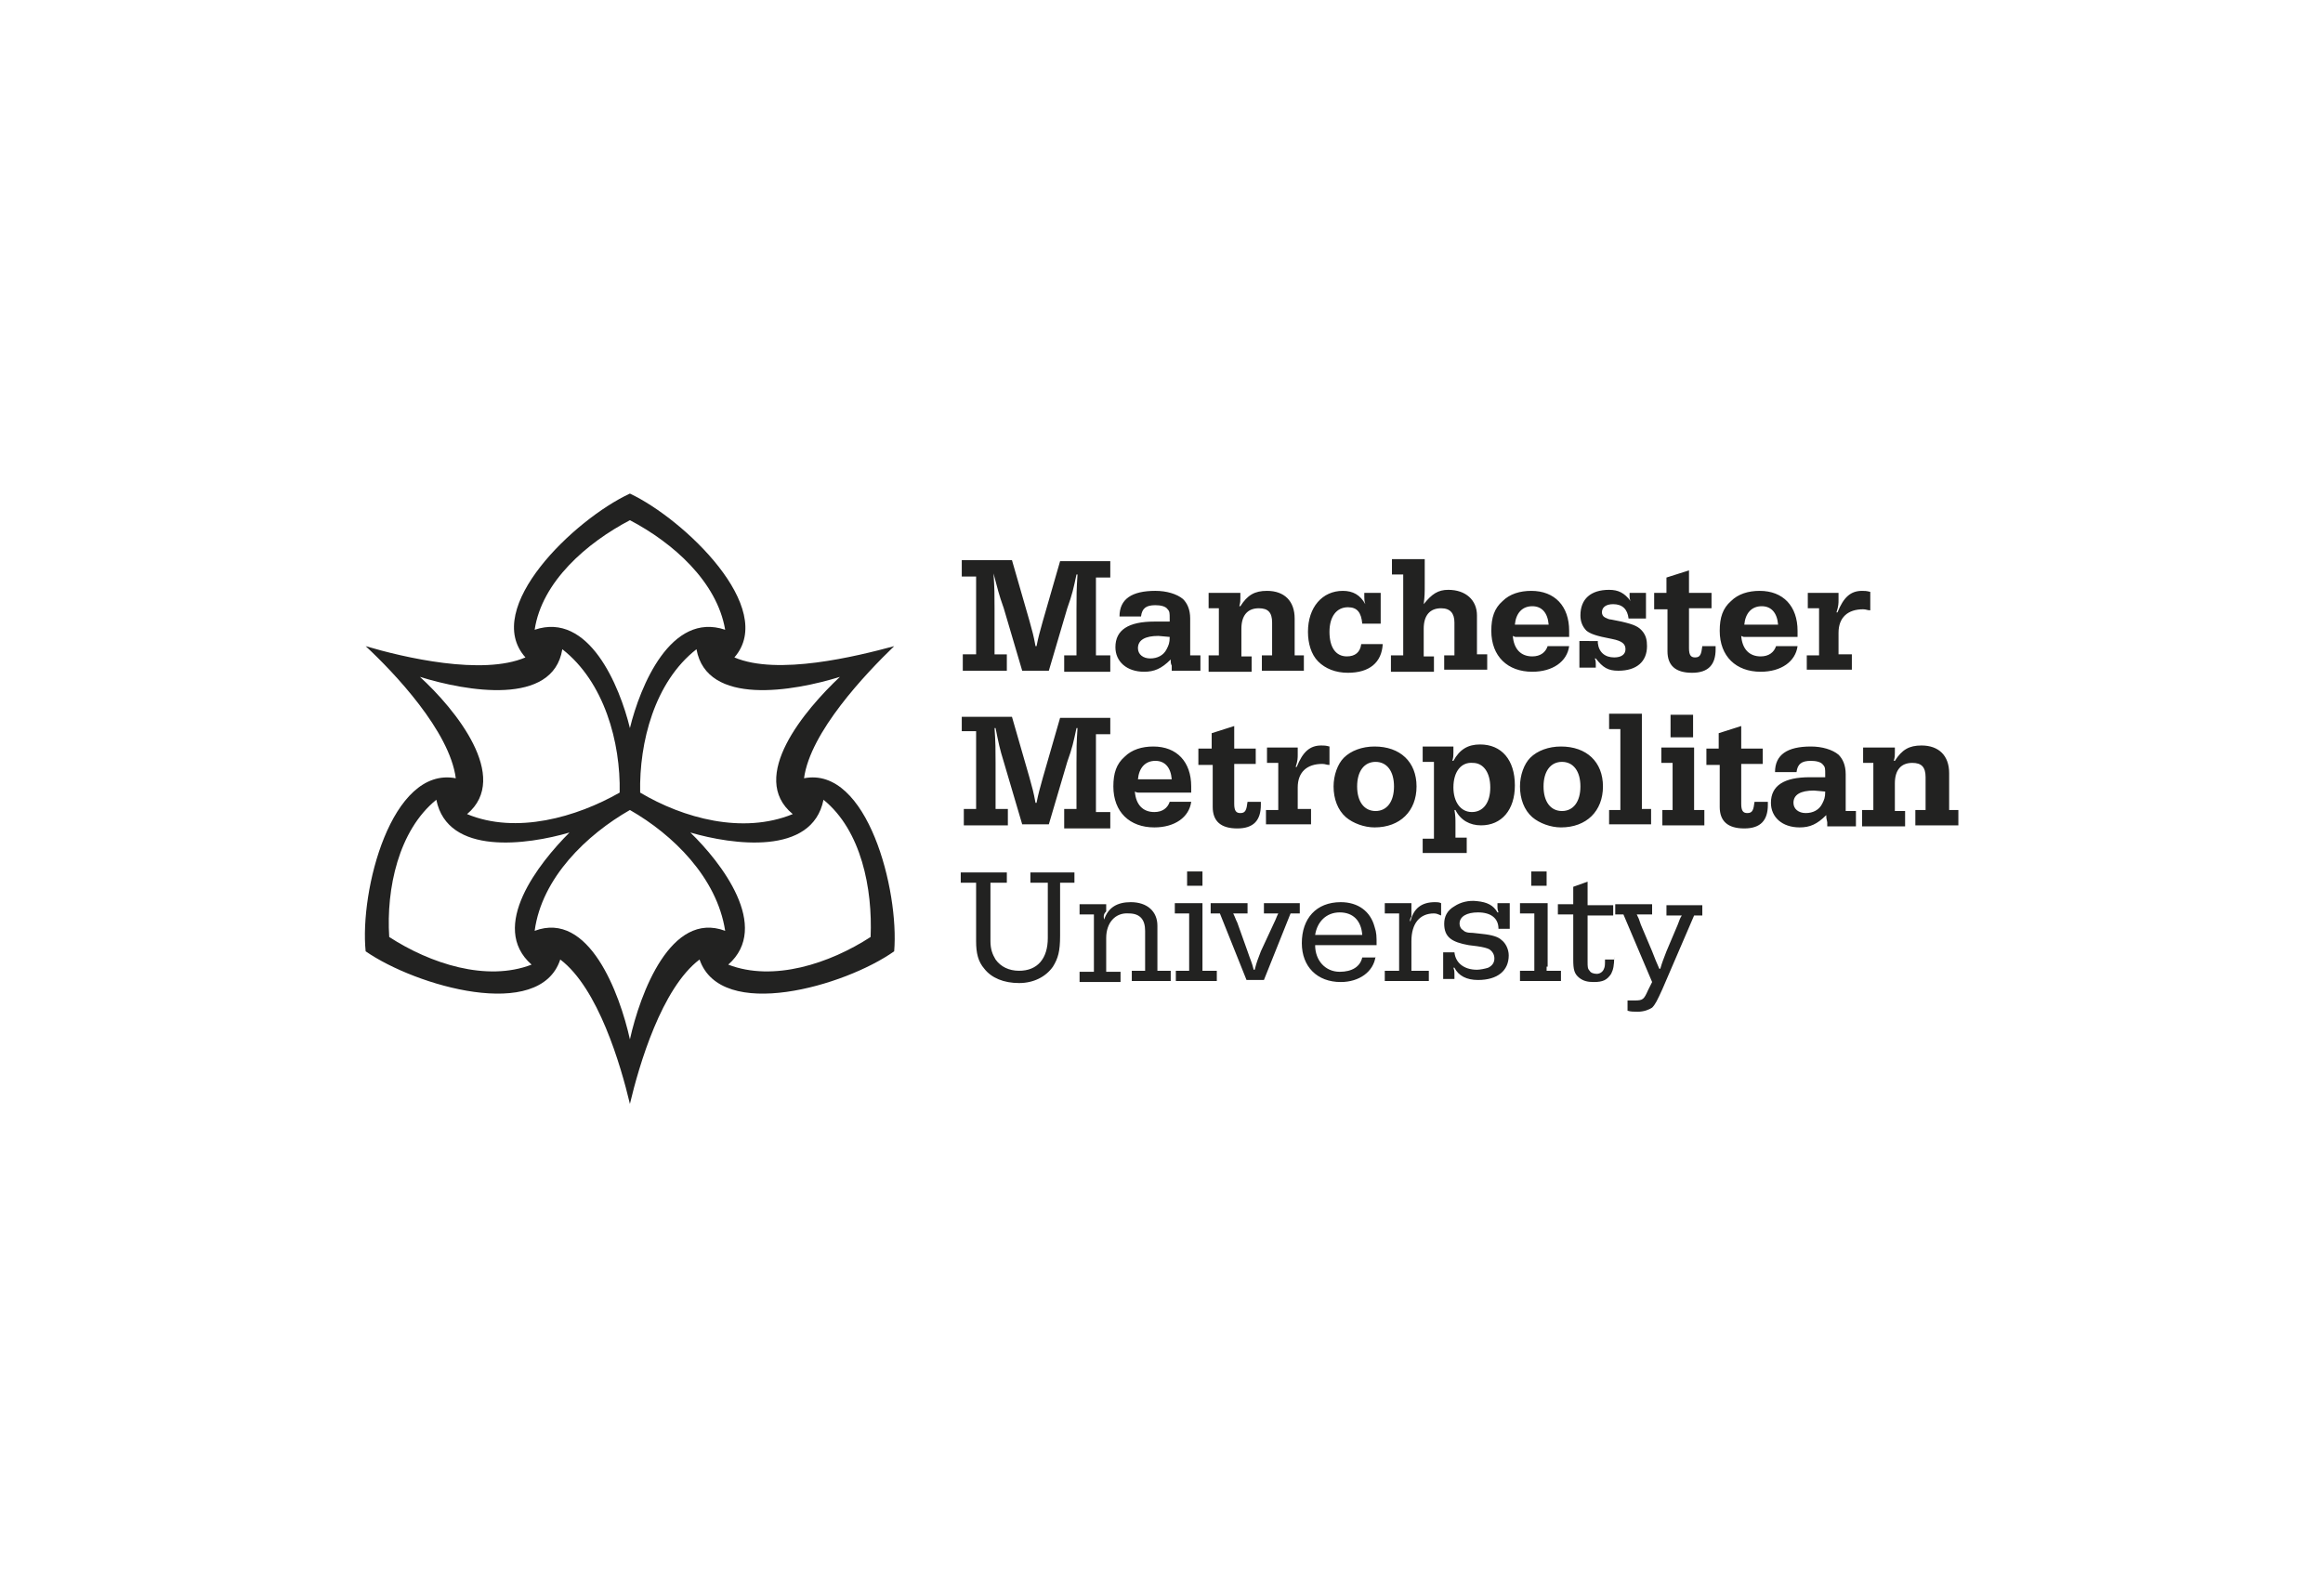 <?xml version="1.0" encoding="utf-8"?>
<!-- Generator: Adobe Illustrator 25.0.0, SVG Export Plug-In . SVG Version: 6.00 Build 0)  -->
<svg version="1.1" id="Layer_1" xmlns="http://www.w3.org/2000/svg" xmlns:xlink="http://www.w3.org/1999/xlink" x="0px" y="0px"
	 viewBox="0 0 226.8 155.9" style="enable-background:new 0 0 226.8 155.9;" xml:space="preserve">
<style type="text/css">
	.st0{fill:#222221;}
</style>
<g>
	<path class="st0" d="M93.9,63.9h1c0.2,0,0.2,0,0.4,0c0-0.2,0-0.2,0-0.4v-6.8c0-0.2,0-0.2,0-0.4c-0.2,0-0.2,0-0.4,0h-1v-1.6h4.9
		l1.7,5.9c0.3,1.1,0.4,1.4,0.6,2.5h0.1c0.2-1,0.3-1.3,0.6-2.4l1.7-5.9h4.9v1.6h-1c-0.2,0-0.2,0-0.4,0c0,0.2,0,0.2,0,0.4v6.8
		c0,0.2,0,0.2,0,0.4c0.2,0,0.2,0,0.4,0h1v1.6h-4.5v-1.6h0.8c0.2,0,0.2,0,0.4,0c0-0.2,0-0.2,0-0.4v-4.1c0-1.4,0-1.9,0.1-3.4l-0.1,0
		c-0.3,1.4-0.4,1.9-0.9,3.3l-1.8,6.1h-2.6l-1.8-6.1C97.5,58,97.4,57.5,97,56L97,56c0.1,1.5,0.1,2,0.1,3.4v4.1c0,0.2,0,0.2,0,0.4
		c0.2,0,0.2,0,0.4,0h0.8v1.6h-4.3V63.9z M114.3,64.4c-0.9,0.9-1.6,1.2-2.6,1.2c-1.7,0-2.8-1-2.8-2.4c0-1.7,1.3-2.5,3.8-2.5
		c0.2,0,0.5,0,0.9,0h0.2l0.2,0l0.2,0c0-0.1,0-0.1,0-0.2v-0.1c0-0.5,0-0.7-0.2-0.9c-0.2-0.3-0.7-0.4-1.2-0.4c-0.9,0-1.3,0.3-1.4,1.1
		h-2.1c0-1.7,1.2-2.5,3.5-2.5c1.1,0,2.1,0.3,2.7,0.8c0.4,0.4,0.7,1,0.7,1.9v3.3c0,0.1,0,0.2,0,0.3c0.1,0,0.1,0,0.2,0l0.8,0v1.5h-2.8
		V65C114.3,64.8,114.3,64.7,114.3,64.4L114.3,64.4z M113.1,62.1c-1.3,0-2,0.4-2,1.2c0,0.6,0.5,1,1.2,1c0.7,0,1.3-0.3,1.6-0.9
		c0.2-0.4,0.3-0.6,0.3-1.2L113.1,62.1z M118,64l0.8,0c0.1,0,0.1,0,0.2,0c0-0.1,0-0.1,0-0.2v-4.2c0-0.1,0-0.1,0-0.2
		c-0.1,0-0.1,0-0.2,0l-0.8,0v-1.5h3.1v0.5c0,0.3,0,0.4-0.1,0.8l0.1,0c0.7-1.1,1.4-1.5,2.6-1.5c1.7,0,2.7,1,2.7,2.7v3.4
		c0,0.1,0,0.1,0,0.2c0.1,0,0.1,0,0.2,0l0.7,0v1.5h-4.1V64l0.8,0c0.1,0,0.1,0,0.2,0c0-0.1,0-0.1,0-0.2v-3c0-1-0.4-1.4-1.3-1.4
		c-1.1,0-1.7,0.7-1.7,2v2.5c0,0.1,0,0.1,0,0.2c0.1,0,0.1,0,0.2,0l0.8,0v1.5H118V64z M135,62.9c-0.1,1.8-1.3,2.8-3.4,2.8
		c-1.2,0-2.2-0.4-2.9-1.1c-0.7-0.7-1-1.8-1-2.9c0-2.4,1.4-4,3.4-4c1,0,1.7,0.4,2.2,1.3l0,0c-0.1-0.3-0.1-0.5-0.1-0.7v-0.4h1.6v3
		h-1.8c-0.1-1.1-0.5-1.6-1.4-1.6c-1.1,0-1.8,0.9-1.8,2.4c0,1.5,0.6,2.4,1.7,2.4c0.8,0,1.3-0.4,1.4-1.2H135z M135.9,64l0.8,0
		c0.1,0,0.1,0,0.3,0c0-0.1,0-0.1,0-0.2v-7.3c0-0.2,0-0.2,0-0.4c-0.2,0-0.2,0-0.4,0h-0.7v-1.5h3.2v2.4c0,0.9,0,1.2-0.1,2l0,0
		c0.8-1,1.4-1.4,2.4-1.4c1.7,0,2.8,1,2.8,2.5v3.6c0,0.1,0,0.1,0,0.2c0.1,0,0.1,0,0.3,0l0.7,0v1.5H141V64l0.8,0c0.1,0,0.1,0,0.2,0
		c0-0.1,0-0.1,0-0.2v-3c0-0.9-0.4-1.4-1.3-1.4c-1.1,0-1.7,0.7-1.7,2v2.5c0,0.1,0,0.1,0,0.2c0.1,0,0.1,0,0.2,0l0.8,0v1.5h-4.2V64z
		 M153.2,63.1c-0.2,1.5-1.6,2.5-3.6,2.5c-2.4,0-4-1.5-4-4c0-1.3,0.3-2.2,1.1-2.9c0.7-0.7,1.7-1,2.8-1c2.3,0,3.7,1.5,3.7,3.9v0.6
		h-5.1c-0.2,0-0.2,0-0.4-0.1c0.1,1.3,0.8,2,1.9,2c0.8,0,1.3-0.4,1.5-1H153.2z M150.7,61c0.2,0,0.3,0,0.5,0c-0.1-1.2-0.7-1.8-1.6-1.8
		c-1,0-1.6,0.7-1.7,1.8c0.2,0,0.2,0,0.5,0H150.7z M156,62.8c0.1,0.9,0.7,1.4,1.6,1.4c0.7,0,1.1-0.3,1.1-0.8c0-0.5-0.3-0.8-1.3-1
		c-1.6-0.3-2.1-0.5-2.5-0.8c-0.4-0.4-0.6-0.9-0.6-1.5c0-1.6,1-2.5,2.8-2.5c0.9,0,1.5,0.3,2.1,1.1l0,0c-0.1-0.2-0.1-0.3-0.1-0.5v-0.3
		h1.6v2.5h-1.7c-0.1-0.9-0.6-1.4-1.5-1.4c-0.7,0-1.1,0.3-1.1,0.8c0,0.2,0.1,0.4,0.3,0.5c0.2,0.1,0.4,0.2,0.6,0.2l1,0.2
		c1.3,0.3,1.7,0.5,2.1,1c0.3,0.4,0.4,0.8,0.4,1.4c0,1.5-1,2.4-2.8,2.4c-1,0-1.5-0.3-2.2-1.2l-0.1,0c0.1,0.2,0.1,0.4,0.1,0.5v0.4
		h-1.6v-2.6H156z M161.4,57.9h0.9c0.2,0,0.2,0,0.4,0c0-0.2,0-0.2,0-0.4v-1.1l2.2-0.7v1.8c0,0.2,0,0.2,0,0.4c0.2,0,0.2,0,0.4,0h1.8
		v1.5h-1.8c-0.2,0-0.2,0-0.4,0c0,0.2,0,0.2,0,0.4v3.5c0,0.7,0.2,0.9,0.6,0.9c0.5,0,0.6-0.3,0.7-1.1h1.3v0.3c0,1.5-0.7,2.3-2.3,2.3
		c-1.6,0-2.4-0.7-2.4-2.1v-3.7c0-0.2,0-0.2,0-0.4c-0.2,0-0.2,0-0.4,0h-0.9V57.9z M175.5,63.1c-0.2,1.5-1.6,2.5-3.6,2.5
		c-2.4,0-4-1.5-4-4c0-1.3,0.3-2.2,1.1-2.9c0.7-0.7,1.7-1,2.8-1c2.3,0,3.7,1.5,3.7,3.9v0.6h-5.1c-0.2,0-0.2,0-0.4-0.1
		c0.1,1.3,0.8,2,1.9,2c0.8,0,1.3-0.4,1.5-1H175.5z M173.1,61c0.2,0,0.3,0,0.5,0c-0.1-1.2-0.7-1.8-1.6-1.8c-1,0-1.6,0.7-1.7,1.8
		c0.2,0,0.2,0,0.5,0H173.1z M176.5,64l0.8,0c0.1,0,0.1,0,0.3,0c0-0.1,0-0.1,0-0.2v-4.2c0-0.1,0-0.1,0-0.2c-0.1,0-0.1,0-0.3,0l-0.8,0
		v-1.5h3v0.7c0,0.3,0,0.6-0.2,1.2l0.1,0c0.6-1.5,1.3-2.1,2.4-2.1c0.3,0,0.4,0,0.8,0.1v1.8c-0.3,0-0.4-0.1-0.7-0.1
		c-1.5,0-2.4,0.8-2.4,2.3v1.7c0,0.2,0,0.2,0,0.4c0.2,0,0.2,0,0.4,0l0.9,0v1.5h-4.4V64z M93.9,79h1c0.2,0,0.2,0,0.4,0
		c0-0.2,0-0.2,0-0.4v-6.8c0-0.2,0-0.2,0-0.4c-0.2,0-0.2,0-0.4,0h-1V70h4.9l1.7,5.9c0.3,1.1,0.4,1.4,0.6,2.5h0.1
		c0.2-1,0.3-1.3,0.6-2.4l1.7-5.9h4.9v1.6h-1c-0.2,0-0.2,0-0.4,0c0,0.2,0,0.2,0,0.4v6.8c0,0.2,0,0.2,0,0.4c0.2,0,0.2,0,0.4,0h1v1.6
		h-4.5V79h0.8c0.2,0,0.2,0,0.4,0c0-0.2,0-0.2,0-0.4v-4.1c0-1.4,0-1.9,0.1-3.4l-0.1,0c-0.3,1.4-0.4,1.9-0.9,3.3l-1.8,6.1h-2.6
		l-1.8-6.1c-0.4-1.3-0.5-1.8-0.8-3.3l-0.1,0c0.1,1.5,0.1,2,0.1,3.4v4.1c0,0.2,0,0.2,0,0.4c0.2,0,0.2,0,0.4,0h0.8v1.6h-4.3V79z
		 M116.3,78.3c-0.2,1.5-1.6,2.5-3.6,2.5c-2.4,0-4-1.5-4-4c0-1.3,0.3-2.2,1.1-2.9c0.7-0.7,1.7-1,2.8-1c2.3,0,3.7,1.5,3.7,3.9v0.6
		h-5.1c-0.2,0-0.2,0-0.4-0.1c0.1,1.3,0.8,2,1.9,2c0.8,0,1.3-0.4,1.5-1H116.3z M113.9,76.1c0.2,0,0.3,0,0.5,0
		c-0.1-1.2-0.7-1.8-1.6-1.8c-1,0-1.6,0.7-1.7,1.8c0.2,0,0.2,0,0.5,0H113.9z M117,73.1h0.9c0.2,0,0.2,0,0.4,0c0-0.2,0-0.2,0-0.4v-1.1
		l2.2-0.7v1.8c0,0.2,0,0.2,0,0.4c0.2,0,0.2,0,0.4,0h1.7v1.5h-1.7c-0.2,0-0.2,0-0.4,0c0,0.2,0,0.2,0,0.4v3.5c0,0.7,0.2,0.9,0.6,0.9
		c0.5,0,0.6-0.3,0.7-1.1h1.3v0.3c0,1.5-0.7,2.3-2.3,2.3c-1.6,0-2.4-0.7-2.4-2.1v-3.7c0-0.2,0-0.2,0-0.4c-0.2,0-0.2,0-0.4,0H117V73.1
		z M123.7,79.1l0.8,0c0.1,0,0.1,0,0.3,0c0-0.1,0-0.1,0-0.2v-4.2c0-0.1,0-0.1,0-0.2c-0.1,0-0.1,0-0.3,0l-0.8,0v-1.5h3v0.7
		c0,0.3,0,0.6-0.2,1.2l0.1,0c0.6-1.5,1.3-2.1,2.4-2.1c0.3,0,0.4,0,0.8,0.1v1.8c-0.3,0-0.4-0.1-0.7-0.1c-1.5,0-2.4,0.8-2.4,2.3v1.7
		c0,0.2,0,0.2,0,0.4c0.2,0,0.2,0,0.4,0l0.9,0v1.5h-4.4V79.1z M138.3,76.8c0,2.4-1.6,4-4.1,4c-1,0-2.1-0.4-2.8-1
		c-0.8-0.7-1.2-1.8-1.2-3c0-1.1,0.4-2.2,1-2.8c0.7-0.7,1.8-1.1,3-1.1C136.7,72.9,138.3,74.4,138.3,76.8z M132.5,76.8
		c0,1.5,0.7,2.4,1.8,2.4c1.1,0,1.8-0.9,1.8-2.4c0-1.5-0.7-2.4-1.8-2.4C133.2,74.4,132.5,75.3,132.5,76.8z M138.9,81.9h0.7
		c0.2,0,0.2,0,0.4,0c0-0.2,0-0.2,0-0.4v-6.9c0-0.1,0-0.1,0-0.2c-0.1,0-0.1,0-0.3,0l-0.8,0v-1.5h3v0.6c0,0.3,0,0.4-0.1,0.8l0.1,0
		c0.6-1.1,1.4-1.6,2.6-1.6c2.1,0,3.4,1.5,3.4,4c0,2.4-1.3,3.9-3.3,3.9c-1.1,0-2-0.5-2.5-1.5l-0.1,0c0.1,0.6,0.1,0.8,0.1,1.4v0.9
		c0,0.2,0,0.2,0,0.4c0.2,0,0.2,0,0.3,0h0.8v1.5h-4.3V81.9z M141.9,76.9c0,1.4,0.7,2.4,1.8,2.4c1.1,0,1.8-0.9,1.8-2.4
		c0-1.5-0.7-2.4-1.7-2.4C142.7,74.4,141.9,75.3,141.9,76.9z M156.5,76.8c0,2.4-1.6,4-4.1,4c-1,0-2.1-0.4-2.8-1
		c-0.8-0.7-1.2-1.8-1.2-3c0-1.1,0.4-2.2,1-2.8c0.7-0.7,1.8-1.1,3-1.1C154.9,72.9,156.5,74.4,156.5,76.8z M150.7,76.8
		c0,1.5,0.7,2.4,1.8,2.4c1.1,0,1.8-0.9,1.8-2.4c0-1.5-0.7-2.4-1.8-2.4C151.4,74.4,150.7,75.3,150.7,76.8z M157.1,79.1l0.8,0
		c0.1,0,0.1,0,0.3,0c0-0.1,0-0.1,0-0.2v-7.3c0-0.2,0-0.2,0-0.4c-0.2,0-0.2,0-0.4,0h-0.7v-1.5h3.2v9.1c0,0.1,0,0.1,0,0.2
		c0.1,0,0.1,0,0.2,0l0.7,0v1.5h-4.1V79.1z M162.2,79.1l0.8,0c0.1,0,0.1,0,0.3,0c0-0.1,0-0.1,0-0.2v-4.2c0-0.1,0-0.1,0-0.2
		c-0.1,0-0.1,0-0.3,0l-0.8,0v-1.5h3.2v5.9c0,0.1,0,0.1,0,0.2c0.1,0,0.1,0,0.3,0l0.7,0v1.5h-4.1V79.1z M163.1,69.8h2.2V72h-2.2V69.8z
		 M166.5,73.1h0.9c0.2,0,0.2,0,0.4,0c0-0.2,0-0.2,0-0.4v-1.1l2.2-0.7v1.8c0,0.2,0,0.2,0,0.4c0.2,0,0.2,0,0.4,0h1.7v1.5h-1.7
		c-0.2,0-0.2,0-0.4,0c0,0.2,0,0.2,0,0.4v3.5c0,0.7,0.2,0.9,0.6,0.9c0.5,0,0.6-0.3,0.7-1.1h1.3v0.3c0,1.5-0.7,2.3-2.3,2.3
		c-1.6,0-2.4-0.7-2.4-2.1v-3.7c0-0.2,0-0.2,0-0.4c-0.2,0-0.2,0-0.4,0h-0.9V73.1z M178.3,79.6c-0.9,0.9-1.6,1.2-2.6,1.2
		c-1.7,0-2.8-1-2.8-2.4c0-1.7,1.3-2.5,3.8-2.5c0.2,0,0.5,0,0.9,0h0.2l0.2,0l0.2,0c0-0.1,0-0.1,0-0.2v-0.1c0-0.5,0-0.7-0.2-0.9
		c-0.2-0.3-0.7-0.4-1.2-0.4c-0.9,0-1.3,0.3-1.4,1.1h-2.1c0-1.7,1.2-2.5,3.5-2.5c1.1,0,2.1,0.3,2.7,0.8c0.4,0.4,0.7,1,0.7,1.9v3.3
		c0,0.1,0,0.2,0,0.3c0.1,0,0.1,0,0.2,0l0.8,0v1.5h-2.8v-0.4C178.3,79.9,178.3,79.8,178.3,79.6L178.3,79.6z M177.1,77.2
		c-1.3,0-2,0.4-2,1.2c0,0.6,0.5,1,1.2,1c0.7,0,1.3-0.3,1.6-0.9c0.2-0.4,0.3-0.6,0.3-1.2L177.1,77.2z M181.9,79.1l0.8,0
		c0.1,0,0.1,0,0.2,0c0-0.1,0-0.1,0-0.2v-4.2c0-0.1,0-0.1,0-0.2c-0.1,0-0.1,0-0.2,0l-0.8,0v-1.5h3.1v0.5c0,0.3,0,0.4-0.1,0.8l0.1,0
		c0.7-1.1,1.4-1.5,2.6-1.5c1.7,0,2.7,1,2.7,2.7v3.4c0,0.1,0,0.1,0,0.2c0.1,0,0.1,0,0.2,0l0.7,0v1.5H187v-1.5l0.8,0
		c0.1,0,0.1,0,0.2,0c0-0.1,0-0.1,0-0.2v-3c0-1-0.4-1.4-1.3-1.4c-1.1,0-1.7,0.7-1.7,2v2.5c0,0.1,0,0.1,0,0.2c0.1,0,0.1,0,0.2,0l0.8,0
		v1.5h-4.2V79.1z M95.3,86.5c0-0.2,0-0.2,0-0.3c-0.2,0-0.2,0-0.4,0h-1.1v-1h4.5v1H97c-0.2,0-0.2,0-0.3,0c0,0.2,0,0.2,0,0.3v5.4
		c0,0.8,0.2,1.3,0.5,1.8c0.5,0.7,1.3,1.1,2.3,1.1c1.8,0,2.8-1.2,2.8-3.2v-5.1c0-0.2,0-0.2,0-0.3c-0.2,0-0.2,0-0.3,0h-1.4v-1h4.3v1
		h-1.1c-0.2,0-0.2,0-0.3,0c0,0.2,0,0.2,0,0.3v4.9c0,1.5-0.2,2.2-0.7,3c-0.7,1-1.9,1.6-3.3,1.6c-1.5,0-2.7-0.5-3.4-1.4
		c-0.6-0.7-0.8-1.5-0.8-2.7V86.5z M107.8,89.8c0.4-1.2,1.3-1.7,2.6-1.7c1.6,0,2.6,0.9,2.6,2.3v4c0,0.2,0,0.2,0,0.4
		c0.2,0,0.2,0,0.4,0h0.9v1h-3.8v-1h1c0.2,0,0.2,0,0.3,0c0-0.2,0-0.2,0-0.4v-3.5c0-1.1-0.5-1.7-1.6-1.7c-1.3-0.1-2.2,0.9-2.2,2.4v2.9
		c0,0.2,0,0.2,0,0.4c0.2,0,0.2,0,0.4,0h1v1h-4v-1h1.1c0.2,0,0.2,0,0.3,0c0-0.2,0-0.2,0-0.4v-4.8c0-0.2,0-0.2,0-0.4
		c-0.2,0-0.2,0-0.4,0l-1,0v-1h2.6V89C107.8,89.2,107.7,89.4,107.8,89.8L107.8,89.8z M117.4,94.4c0,0.2,0,0.2,0,0.4
		c0.2,0,0.2,0,0.4,0h1v1h-4v-1h1c0.2,0,0.2,0,0.3,0c0-0.2,0-0.2,0-0.4v-4.8c0-0.2,0-0.2,0-0.4c-0.2,0-0.2,0-0.4,0l-1,0v-1h2.7V94.4z
		 M117.4,85.1v1.4h-1.5v-1.4H117.4z M124.4,90.1c0.2-0.4,0.2-0.5,0.4-0.9c-0.3,0-0.4,0-0.7,0l-0.7,0v-1h3.5v1l-0.9,0l-2.6,6.5h-1.7
		l-2.6-6.5l-0.9,0v-1h3.6v1l-0.7,0c-0.3,0-0.4,0-0.7,0c0.2,0.4,0.2,0.5,0.4,0.9l1,2.8c0.3,0.9,0.4,1,0.6,1.8h0.1
		c0.2-0.8,0.3-1,0.6-1.8L124.4,90.1z M134.3,93.4c-0.2,1.5-1.6,2.5-3.4,2.5c-2.3,0-3.8-1.5-3.8-3.8c0-2.4,1.4-4,3.8-4
		c1.7,0,2.9,0.9,3.3,2.4c0.2,0.6,0.2,0.9,0.2,1.8h-5.7c-0.1,0-0.2,0-0.3,0c0,1.5,1,2.6,2.4,2.6c1.2,0,2-0.5,2.2-1.4H134.3z
		 M132.6,91.3c0.2,0,0.2,0,0.4,0c-0.1-1.4-0.9-2.2-2.2-2.2c-1.3,0-2.2,0.9-2.4,2.2c0.2,0,0.3,0,0.5,0H132.6z M137.7,90
		c0.3-1.3,1.1-1.9,2.4-1.9c0.2,0,0.4,0,0.6,0.1v1.2c-0.3-0.1-0.4-0.2-0.7-0.2c-1.4,0-2.2,1-2.2,2.7v2.5c0,0.2,0,0.2,0,0.4
		c0.1,0,0.2,0,0.4,0h1.3v1h-4.3v-1h1c0.2,0,0.2,0,0.4,0c0-0.2,0-0.2,0-0.4v-4.8c0-0.2,0-0.2,0-0.4c-0.2,0-0.2,0-0.4,0l-1,0v-1h2.6
		v0.8c0,0.1,0,0.2,0,0.5C137.7,89.7,137.6,89.8,137.7,90L137.7,90z M147.4,88.3v2.4h-1.1c0-1-0.7-1.6-2-1.6c-1.1,0-1.8,0.4-1.8,1.1
		c0,0.2,0.1,0.5,0.3,0.6c0.2,0.2,0.4,0.3,1,0.3l0.9,0.1c1,0.1,1.6,0.3,1.9,0.6c0.4,0.3,0.7,0.9,0.7,1.5c0,1.5-1.1,2.4-3,2.4
		c-1.1,0-1.9-0.4-2.3-1.2l-0.1,0c0.1,0.3,0.1,0.4,0.1,0.6v0.5h-1.1v-2.6h1.1c0.1,1,0.9,1.7,2.2,1.7c0.3,0,0.8-0.1,1.1-0.2
		c0.4-0.2,0.6-0.5,0.6-0.9c0-0.4-0.2-0.7-0.5-0.9c-0.2-0.1-0.5-0.2-1.2-0.3l-0.8-0.1c-1.7-0.3-2.4-0.8-2.4-2.1c0-0.7,0.3-1.3,1-1.7
		c0.6-0.4,1.4-0.6,2.2-0.5c1,0.1,1.6,0.4,2,1.1l0.1,0c-0.1-0.3-0.1-0.4-0.1-0.5v-0.4H147.4z M151,94.4c0,0.2,0,0.2,0,0.4
		c0.2,0,0.2,0,0.4,0h1v1h-4v-1h1c0.2,0,0.2,0,0.4,0c0-0.2,0-0.2,0-0.4v-4.8c0-0.2,0-0.2,0-0.4c-0.2,0-0.2,0-0.4,0l-1,0v-1h2.7V94.4z
		 M151,85.1v1.4h-1.5v-1.4H151z M157.6,93.4c0,0.9-0.1,1.3-0.3,1.7c-0.4,0.6-0.8,0.8-1.7,0.8c-0.6,0-1-0.1-1.4-0.4
		c-0.5-0.4-0.6-0.8-0.6-1.8v-4c0-0.2,0-0.2,0-0.4c-0.2,0-0.2,0-0.4,0l-1.1,0v-1h1.1c0.2,0,0.2,0,0.4,0c0-0.2,0-0.2,0-0.4v-1.3
		l1.4-0.5V88c0,0.2,0,0.2,0,0.4c0.2,0,0.2,0,0.4,0h2.1v1l-2.1,0c-0.2,0-0.2,0-0.4,0c0,0.2,0,0.2,0,0.4v4.1c0,0.5,0,0.7,0.2,0.9
		c0.1,0.2,0.4,0.3,0.7,0.3c0.3,0,0.6-0.2,0.7-0.5c0.1-0.2,0.1-0.4,0.1-0.9H157.6z M158.5,89.3l-0.8,0v-1h3.6v1l-0.7,0
		c-0.4,0-0.4,0-0.8,0c0.2,0.4,0.2,0.4,0.4,1l1.1,2.6c0.3,0.8,0.4,1,0.7,1.7h0.1c0.2-0.7,0.3-0.9,0.6-1.7l1.1-2.6
		c0.2-0.5,0.2-0.6,0.4-0.9c-0.3,0-0.4,0-0.8,0l-0.7,0v-1h3.5v1l-0.8,0l-3.1,7.2c-0.5,1.1-0.7,1.5-1,1.8c-0.3,0.2-0.8,0.4-1.4,0.4
		c-0.4,0-0.7,0-1-0.1v-1c0.2,0,0.5,0,0.7,0c0.8,0,0.9-0.1,1.3-1l0.4-0.8L158.5,89.3z"/>
	<path class="st0" d="M87.3,92.9L87.3,92.9c-4.8,3.4-16.9,6.9-19,0.8c-3.7,2.8-5.9,10.3-6.8,14.1l0,0c-0.9-3.8-3.1-11.3-6.8-14.1
		c-2,6.1-14.1,2.6-19-0.8h0C35.1,87,38.2,74.8,44.5,76c-0.6-4.6-6-10.3-8.8-12.9v0c3.7,1.1,11.4,2.9,15.6,1.1
		c-4.3-4.8,4.8-13.5,10.2-16l0,0c5.3,2.5,14.4,11.2,10.2,16c4.2,1.8,11.9-0.1,15.6-1.1l0,0c-2.8,2.7-8.2,8.4-8.8,12.9
		C84.7,74.8,87.8,87,87.3,92.9z M61.5,50.8L61.5,50.8c-4.2,2.2-8.6,6-9.3,10.7l0,0c5.3-1.8,8.3,5.5,9.3,9.6c1-4.1,4-11.4,9.3-9.6
		l0,0C70,56.8,65.7,53,61.5,50.8z M85,91.5L85,91.5c0.2-4.7-0.9-10.4-4.6-13.4l0,0c-1.1,5.5-8.9,4.4-13,3.2c3,2.9,7.9,9.2,3.7,12.9
		l0,0C75.5,95.9,81,94.1,85,91.5z M38,91.5L38,91.5c4,2.6,9.5,4.4,13.9,2.7l0,0c-4.2-3.7,0.7-9.9,3.7-12.9c-4.1,1.2-11.9,2.3-13-3.2
		l0,0C38.9,81.1,37.7,86.8,38,91.5z M61.5,79.1L61.5,79.1c-4.2,2.4-8.6,6.6-9.3,11.8h0c5.3-2,8.3,6.1,9.3,10.6
		c1-4.5,4-12.6,9.3-10.6h0C70,85.7,65.7,81.5,61.5,79.1z M60.5,77.4L60.5,77.4c0.1-4.9-1.5-10.8-5.6-14l0,0
		c-0.9,5.6-9.4,4.1-13.9,2.7c3.4,3.1,8.9,9.8,4.6,13.4l0,0C50.4,81.5,56.3,79.8,60.5,77.4z M62.5,77.4L62.5,77.4
		c4.2,2.5,10,4.1,14.9,2.1l0,0c-4.4-3.6,1.2-10.2,4.6-13.4C77.5,67.5,69,69,68,63.4l0,0C63.9,66.6,62.4,72.5,62.5,77.4z"/>
</g>
</svg>
